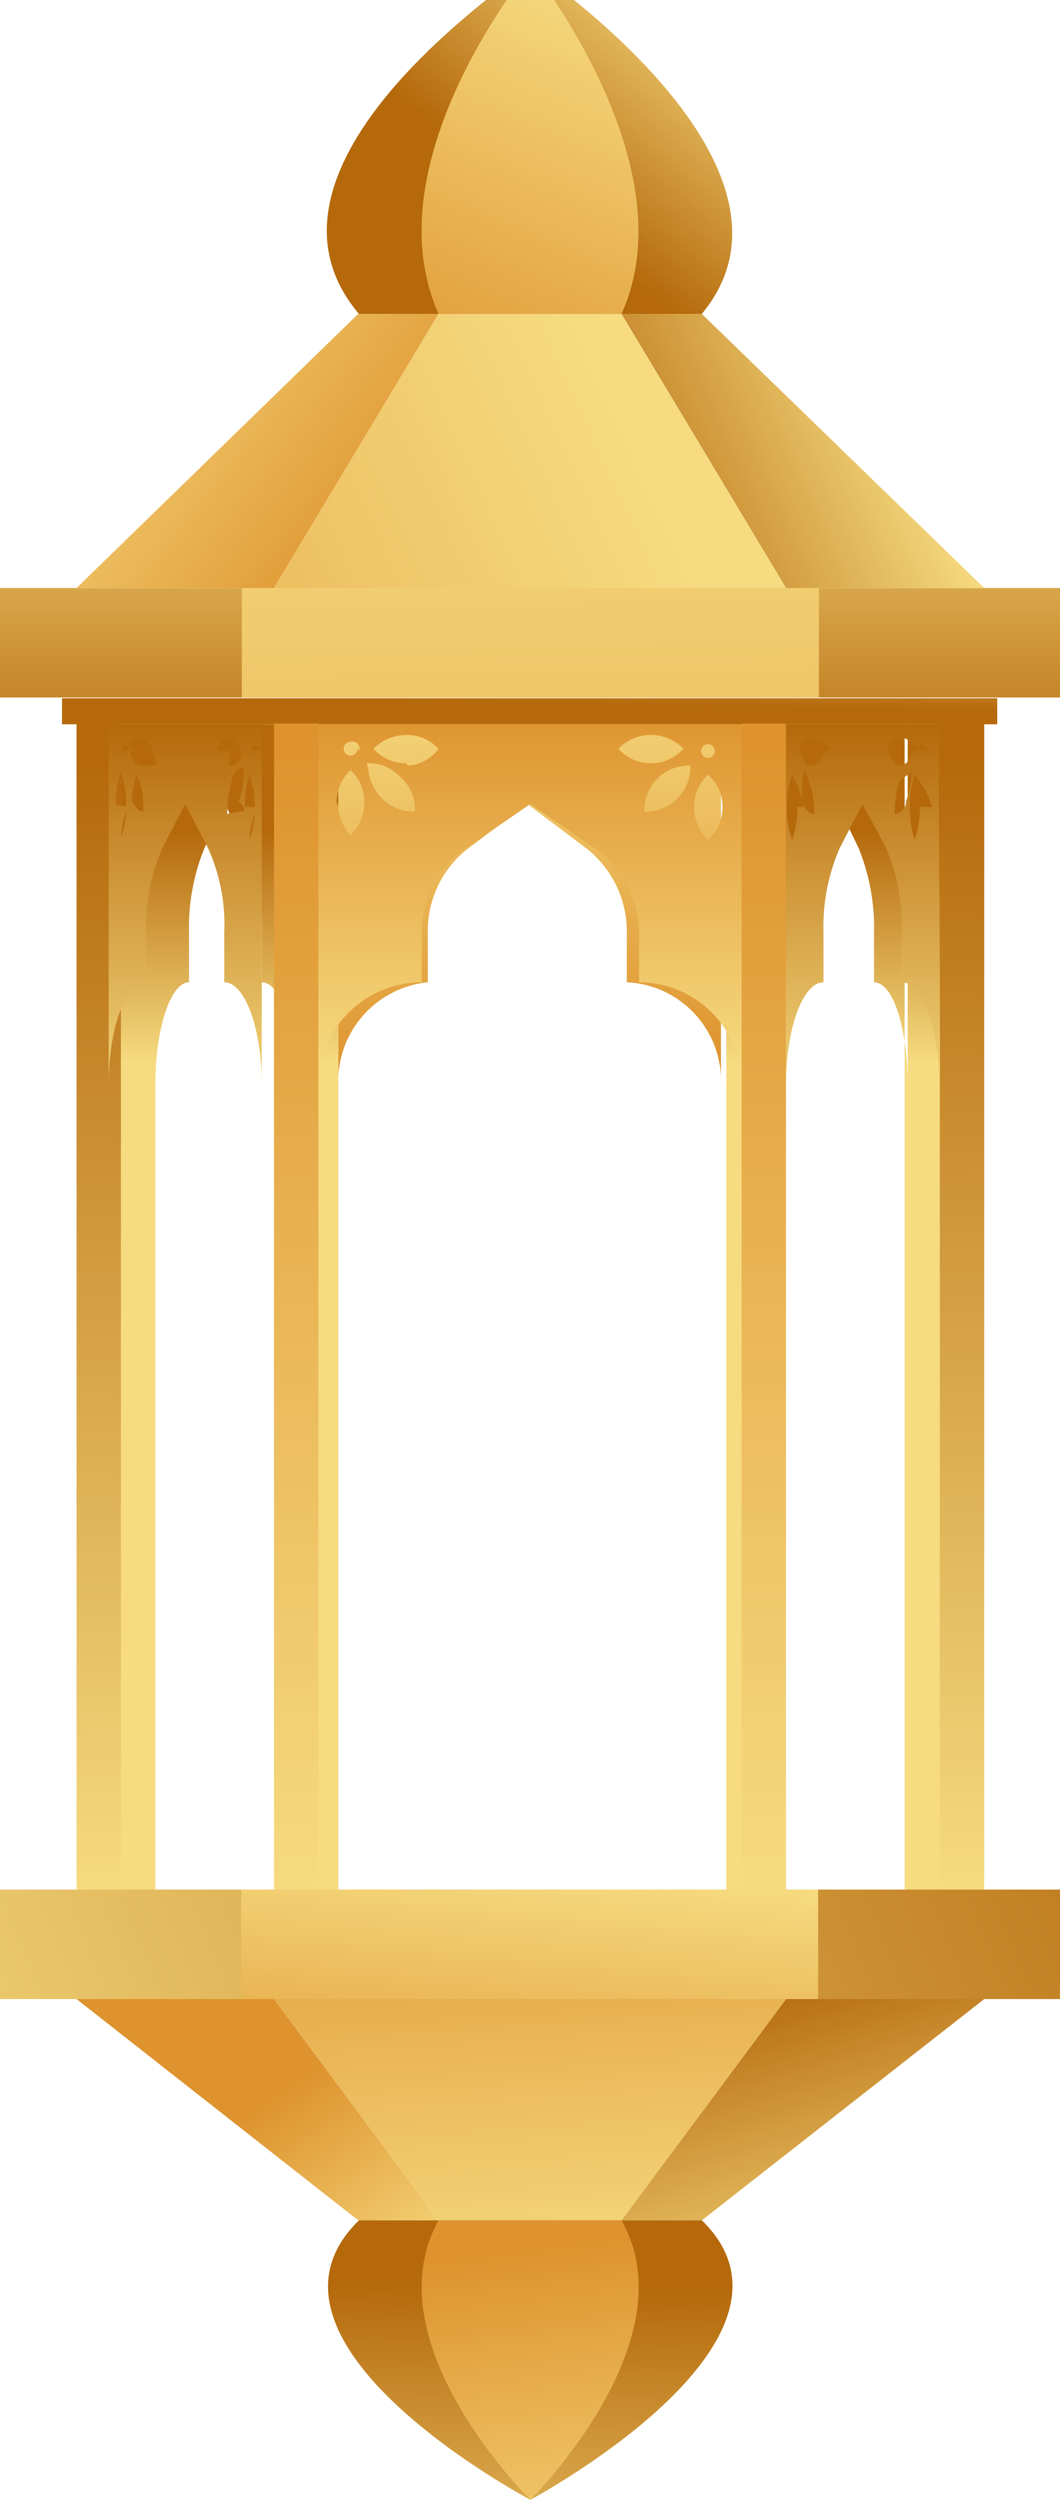 <svg id="Layer_1" data-name="Layer 1" xmlns="http://www.w3.org/2000/svg" xmlns:xlink="http://www.w3.org/1999/xlink" viewBox="0 0 13.85 32.65"><defs><style>.cls-1{fill:url(#linear-gradient);}.cls-2{fill:url(#linear-gradient-2);}.cls-3{fill:url(#linear-gradient-3);}.cls-4{fill:url(#linear-gradient-4);}.cls-5{fill:url(#linear-gradient-5);}.cls-6{fill:url(#linear-gradient-6);}.cls-7{fill:url(#linear-gradient-7);}.cls-8{fill:url(#linear-gradient-8);}.cls-9{fill:url(#linear-gradient-9);}.cls-10{fill:url(#linear-gradient-10);}.cls-11{fill:url(#linear-gradient-11);}.cls-12{fill:url(#linear-gradient-12);}.cls-13{fill:url(#linear-gradient-13);}.cls-14{fill:url(#linear-gradient-14);}.cls-15{fill:url(#linear-gradient-15);}.cls-16{fill:url(#linear-gradient-16);}.cls-17{fill:url(#linear-gradient-17);}.cls-18{fill:url(#linear-gradient-18);}.cls-19{fill:url(#linear-gradient-19);}.cls-20{fill:url(#linear-gradient-20);}.cls-21{fill:url(#linear-gradient-21);}.cls-22{fill:url(#linear-gradient-22);}.cls-23{fill:url(#linear-gradient-23);}</style><linearGradient id="linear-gradient" x1="3975.1" y1="46.07" x2="3974.77" y2="51.41" gradientTransform="matrix(-1, 0, 0, 1, 4003.42, 0)" gradientUnits="userSpaceOnUse"><stop offset="0" stop-color="#f6db80"/><stop offset="1" stop-color="#de932e"/></linearGradient><linearGradient id="linear-gradient-2" x1="3974.91" y1="61.23" x2="3974.91" y2="48.13" gradientTransform="matrix(-1, 0, 0, 1, 4003.42, 0)" gradientUnits="userSpaceOnUse"><stop offset="0" stop-color="#f6db80"/><stop offset="0.76" stop-color="#f6db80"/><stop offset="0.99" stop-color="#b5690b"/></linearGradient><linearGradient id="linear-gradient-3" x1="3974.91" y1="42.81" x2="3974.91" y2="47.76" gradientTransform="matrix(-1, 0, 0, 1, 3981.84, -37.4)" gradientUnits="userSpaceOnUse"><stop offset="0" stop-color="#f6db80"/><stop offset="0.99" stop-color="#b5690b"/></linearGradient><linearGradient id="linear-gradient-4" x1="3974.96" y1="42.53" x2="3974.74" y2="56.05" gradientTransform="matrix(-1, 0, 0, 1, 3981.84, -37.4)" xlink:href="#linear-gradient"/><linearGradient id="linear-gradient-5" x1="3974.83" y1="41.49" x2="3974.91" y2="46.63" gradientTransform="matrix(1, 0, 0, -1, -3946.4, 93.37)" xlink:href="#linear-gradient-2"/><linearGradient id="linear-gradient-6" x1="3969.24" y1="62.14" x2="3969.3" y2="47.19" gradientTransform="matrix(1, 0, 0, -1, -3935.13, 108.94)" xlink:href="#linear-gradient-3"/><linearGradient id="linear-gradient-7" x1="3971.83" y1="62.15" x2="3971.88" y2="47.2" gradientTransform="matrix(1, 0, 0, -1, -3940.29, 108.94)" xlink:href="#linear-gradient"/><linearGradient id="linear-gradient-8" x1="3977.94" y1="62.17" x2="3977.99" y2="47.22" gradientTransform="matrix(1, 0, 0, -1, -3952.51, 108.94)" xlink:href="#linear-gradient"/><linearGradient id="linear-gradient-9" x1="3980.52" y1="62.18" x2="3980.57" y2="47.23" gradientTransform="matrix(1, 0, 0, -1, -3957.68, 108.94)" xlink:href="#linear-gradient-3"/><linearGradient id="linear-gradient-10" x1="3970" y1="42.7" x2="3974.12" y2="44.51" xlink:href="#linear-gradient-3"/><linearGradient id="linear-gradient-11" x1="3980.79" y1="41.52" x2="3976.83" y2="44.55" gradientTransform="matrix(-1, 0, 0, 1, 3981.84, -37.4)" xlink:href="#linear-gradient"/><linearGradient id="linear-gradient-12" x1="3973.56" y1="43.17" x2="3985.43" y2="48.66" gradientTransform="matrix(-1, 0, 0, 1, 3981.84, -37.4)" xlink:href="#linear-gradient"/><linearGradient id="linear-gradient-13" x1="3972.52" y1="37.29" x2="3974.78" y2="40.15" gradientTransform="matrix(-1, 0, 0, 1, 4003.42, 0)" xlink:href="#linear-gradient-3"/><linearGradient id="linear-gradient-14" x1="3973.65" y1="37.36" x2="3976.02" y2="42.92" xlink:href="#linear-gradient"/><linearGradient id="linear-gradient-15" x1="1690.06" y1="782.15" x2="1710.02" y2="790.21" gradientTransform="matrix(-1, 0, 0, 1, 1728.14, -723.22)" xlink:href="#linear-gradient-3"/><linearGradient id="linear-gradient-16" x1="3974.81" y1="61.75" x2="3975.18" y2="65.69" gradientTransform="matrix(1, 0, 0, -1, -3946.4, 125.6)" xlink:href="#linear-gradient"/><linearGradient id="linear-gradient-17" x1="3976.66" y1="67.54" x2="3978.47" y2="64.96" gradientTransform="matrix(-1, 0, 0, 1, 3981.84, -37.4)" xlink:href="#linear-gradient"/><linearGradient id="linear-gradient-18" x1="3970.67" y1="67.34" x2="3971.82" y2="63.27" xlink:href="#linear-gradient-3"/><linearGradient id="linear-gradient-19" x1="3974.65" y1="67.27" x2="3975.08" y2="61.01" gradientTransform="matrix(-1, 0, 0, 1, 3981.84, -37.4)" xlink:href="#linear-gradient"/><linearGradient id="linear-gradient-20" x1="3975.02" y1="72.34" x2="3974.91" y2="67.23" gradientTransform="matrix(-1, 0, 0, 1, 4003.42, 0)" xlink:href="#linear-gradient-3"/><linearGradient id="linear-gradient-21" x1="3974.35" y1="71.62" x2="3974.97" y2="66.81" xlink:href="#linear-gradient"/><linearGradient id="linear-gradient-22" x1="3974.91" y1="51.42" x2="3974.91" y2="46.67" xlink:href="#linear-gradient"/><linearGradient id="linear-gradient-23" x1="3974.91" y1="52.01" x2="3974.91" y2="46.82" gradientTransform="matrix(-1, 0, 0, 1, 4003.42, 0)" xlink:href="#linear-gradient-3"/></defs><path class="cls-1" d="M31,46.86v4.71a1.29,1.29,0,0,0-1.23-1.34v-.64a1.38,1.38,0,0,0-.53-1.11l-.77-.58-.77.58a1.36,1.36,0,0,0-.53,1.11v.64A1.3,1.3,0,0,0,26,51.57V46.86Z" transform="translate(-21.58 -37.4)"/><path class="cls-2" d="M33.94,62.09H33.4V46.86h.54ZM23.07,46.86V62.09h.54V51.57c0-.74.2-1.34.44-1.34v-.64a2.75,2.75,0,0,1,.2-1.11l.27-.58.28.58A2.77,2.77,0,0,1,25,49.59v.64c.25,0,.44.59.45,1.32V62.09H26V46.86Zm8,0V62.09h.53V51.55c0-.73.21-1.32.45-1.32v-.64a2.77,2.77,0,0,1,.19-1.11l.28-.58.28.58A2.77,2.77,0,0,1,33,49.59v.64c.25,0,.44.6.44,1.34V46.86Z" transform="translate(-21.58 -37.4)"/><rect class="cls-3" y="7.68" width="13.85" height="1.43"/><rect class="cls-4" x="3.16" y="7.68" width="7.54" height="1.43"/><rect class="cls-5" x="22.4" y="46.51" width="12.22" height="0.34" transform="translate(35.43 55.97) rotate(180)"/><rect class="cls-6" x="33.85" y="46.86" width="0.58" height="15.23" transform="translate(46.71 71.54) rotate(180)"/><rect class="cls-7" x="31.27" y="46.86" width="0.58" height="15.23" transform="translate(41.54 71.54) rotate(180)"/><rect class="cls-8" x="25.16" y="46.86" width="0.58" height="15.23" transform="translate(29.32 71.54) rotate(180)"/><rect class="cls-9" x="22.58" y="46.86" width="0.58" height="15.23" transform="translate(24.16 71.54) rotate(180)"/><polygon class="cls-10" points="12.86 7.68 9.17 4.1 8.12 4.1 10.27 7.68 12.86 7.68"/><polygon class="cls-11" points="1 7.68 4.68 4.1 5.73 4.1 3.58 7.68 1 7.68"/><polygon class="cls-12" points="8.12 4.1 5.73 4.1 3.58 7.68 10.27 7.68 8.12 4.1"/><path class="cls-13" d="M27.93,37.4h1.15c1,.81,2.89,2.63,1.67,4.1H26.27C25,40,26.92,38.21,27.93,37.4Z" transform="translate(-21.58 -37.4)"/><path class="cls-14" d="M28.2,37.4h.62c.54.81,1.55,2.63.88,4.1H27.31C26.64,40,27.65,38.21,28.2,37.4Z" transform="translate(-21.58 -37.4)"/><rect class="cls-15" x="21.58" y="62.09" width="13.85" height="1.43" transform="translate(35.43 88.2) rotate(180)"/><rect class="cls-16" x="24.74" y="62.09" width="7.54" height="1.43" transform="translate(35.43 88.2) rotate(180)"/><polygon class="cls-17" points="1 26.11 4.68 29 5.73 29 3.58 26.11 1 26.11"/><polygon class="cls-18" points="12.86 26.11 9.17 29 8.12 29 10.27 26.11 12.86 26.11"/><polygon class="cls-19" points="5.73 29 8.12 29 10.27 26.11 3.58 26.11 5.73 29"/><path class="cls-20" d="M30.75,66.4c1.63,1.58-2.24,3.65-2.24,3.65S24.63,68,26.27,66.4Z" transform="translate(-21.58 -37.4)"/><path class="cls-21" d="M29.7,66.4c.9,1.58-1.19,3.65-1.19,3.65S26.42,68,27.31,66.4Z" transform="translate(-21.58 -37.4)"/><path class="cls-22" d="M25.74,46.86v4.71a1.35,1.35,0,0,1,1.35-1.34v-.64a1.32,1.32,0,0,1,.58-1.11l.84-.58.84.58a1.35,1.35,0,0,1,.58,1.11v.64a1.34,1.34,0,0,1,1.34,1.34V46.86Zm5.18.35a.09.09,0,0,1-.09.09.09.09,0,0,1,0-.18A.09.09,0,0,1,30.92,47.21Zm-.27.73a.56.56,0,0,1,.18-.42.54.54,0,0,1,.19.42.57.57,0,0,1-.19.43A.6.6,0,0,1,30.65,47.94ZM30,48a.58.58,0,0,1,.6-.6.58.58,0,0,1-.6.6Zm-.34-.82a.59.59,0,0,1,.85,0,.57.57,0,0,1-.85,0Zm-3.41,0a.09.09,0,1,1-.09-.09A.09.09,0,0,1,26.27,47.21Zm.64.19a.57.57,0,0,1-.43-.19.6.6,0,0,1,.43-.18.56.56,0,0,1,.42.18A.54.54,0,0,1,26.91,47.4Zm-.52,0a.54.54,0,0,1,.43.17A.55.55,0,0,1,27,48a.6.6,0,0,1-.43-.17A.65.65,0,0,1,26.39,47.43Zm-.39.51a.56.56,0,0,1,.18-.42.56.56,0,0,1,.18.42.6.6,0,0,1-.18.43A.6.6,0,0,1,26,47.94Z" transform="translate(-21.58 -37.4)"/><path class="cls-23" d="M33.85,46.86h-2v4.71c0-.74.22-1.34.49-1.34v-.64a2.58,2.58,0,0,1,.21-1.11l.3-.58.31.58a2.59,2.59,0,0,1,.2,1.11v.64c.27,0,.49.6.49,1.34ZM32,47.21s0,.09,0,.09,0,0,0-.09,0-.09,0-.09S32,47.16,32,47.21Zm0,.73a1.29,1.29,0,0,1-.07.43,1.29,1.29,0,0,1-.07-.43,1.18,1.18,0,0,1,.07-.42A1.18,1.18,0,0,1,32.08,47.94Zm0-.51s.11,0,.15.17a1.14,1.14,0,0,1,.07.43c-.06,0-.12-.05-.16-.17A1.44,1.44,0,0,1,32.09,47.43Zm.34-.22c0,.12-.09.19-.16.19s-.11-.07-.15-.19.09-.18.15-.18S32.39,47.1,32.43,47.21Zm1.15,0c0,.12-.09.19-.15.19s-.11-.07-.15-.19.09-.18.15-.18S33.55,47.1,33.58,47.21Zm0,.22a1.18,1.18,0,0,1-.07.43c0,.12-.1.17-.15.17a1.4,1.4,0,0,1,.06-.43C33.5,47.48,33.56,47.42,33.62,47.43Zm.11-.22s0,.09,0,.09,0,0,0-.09,0-.09,0-.09S33.73,47.16,33.73,47.21Zm0,.73a1.29,1.29,0,0,1-.07.43,1.31,1.31,0,0,1-.06-.43,1.21,1.21,0,0,1,.06-.42A1.18,1.18,0,0,1,33.76,47.94Zm-10.6-1.08v4.71c0-.74.22-1.34.49-1.34v-.64a2.58,2.58,0,0,1,.21-1.11l.3-.58.3.58a2.44,2.44,0,0,1,.21,1.11v.64c.27,0,.49.6.49,1.34V46.86Zm1.87.35s0,.09,0,.09,0,0,0-.09,0-.09,0-.09S25,47.16,25,47.21Zm-.09.73a1.21,1.21,0,0,1,.06-.42,1.18,1.18,0,0,1,.07.42,1.29,1.29,0,0,1-.07.43A1.31,1.31,0,0,1,24.94,47.94Zm-.23.09a1.4,1.4,0,0,1,.06-.43c0-.12.1-.18.15-.17a1,1,0,0,1-.06.43C24.82,48,24.76,48,24.71,48Zm-.13-.82c0-.11.1-.18.16-.18s.11.07.15.18-.09.19-.15.19S24.62,47.33,24.58,47.21Zm-1.23,0s0,.09,0,.09,0,0,0-.09,0-.09,0-.09S23.35,47.16,23.35,47.21Zm.23.19c-.06,0-.11-.07-.15-.19s.09-.18.15-.18.12.07.16.18S23.64,47.4,23.58,47.4Zm-.18,0c.05,0,.11,0,.15.17a1,1,0,0,1,.06.43c-.05,0-.11-.05-.15-.17A1.44,1.44,0,0,1,23.4,47.43Zm-.15.51a1.18,1.18,0,0,1,.07-.42,1.18,1.18,0,0,1,.07.42,1.29,1.29,0,0,1-.07.43A1.29,1.29,0,0,1,23.25,47.94Z" transform="translate(-21.58 -37.4)"/></svg>